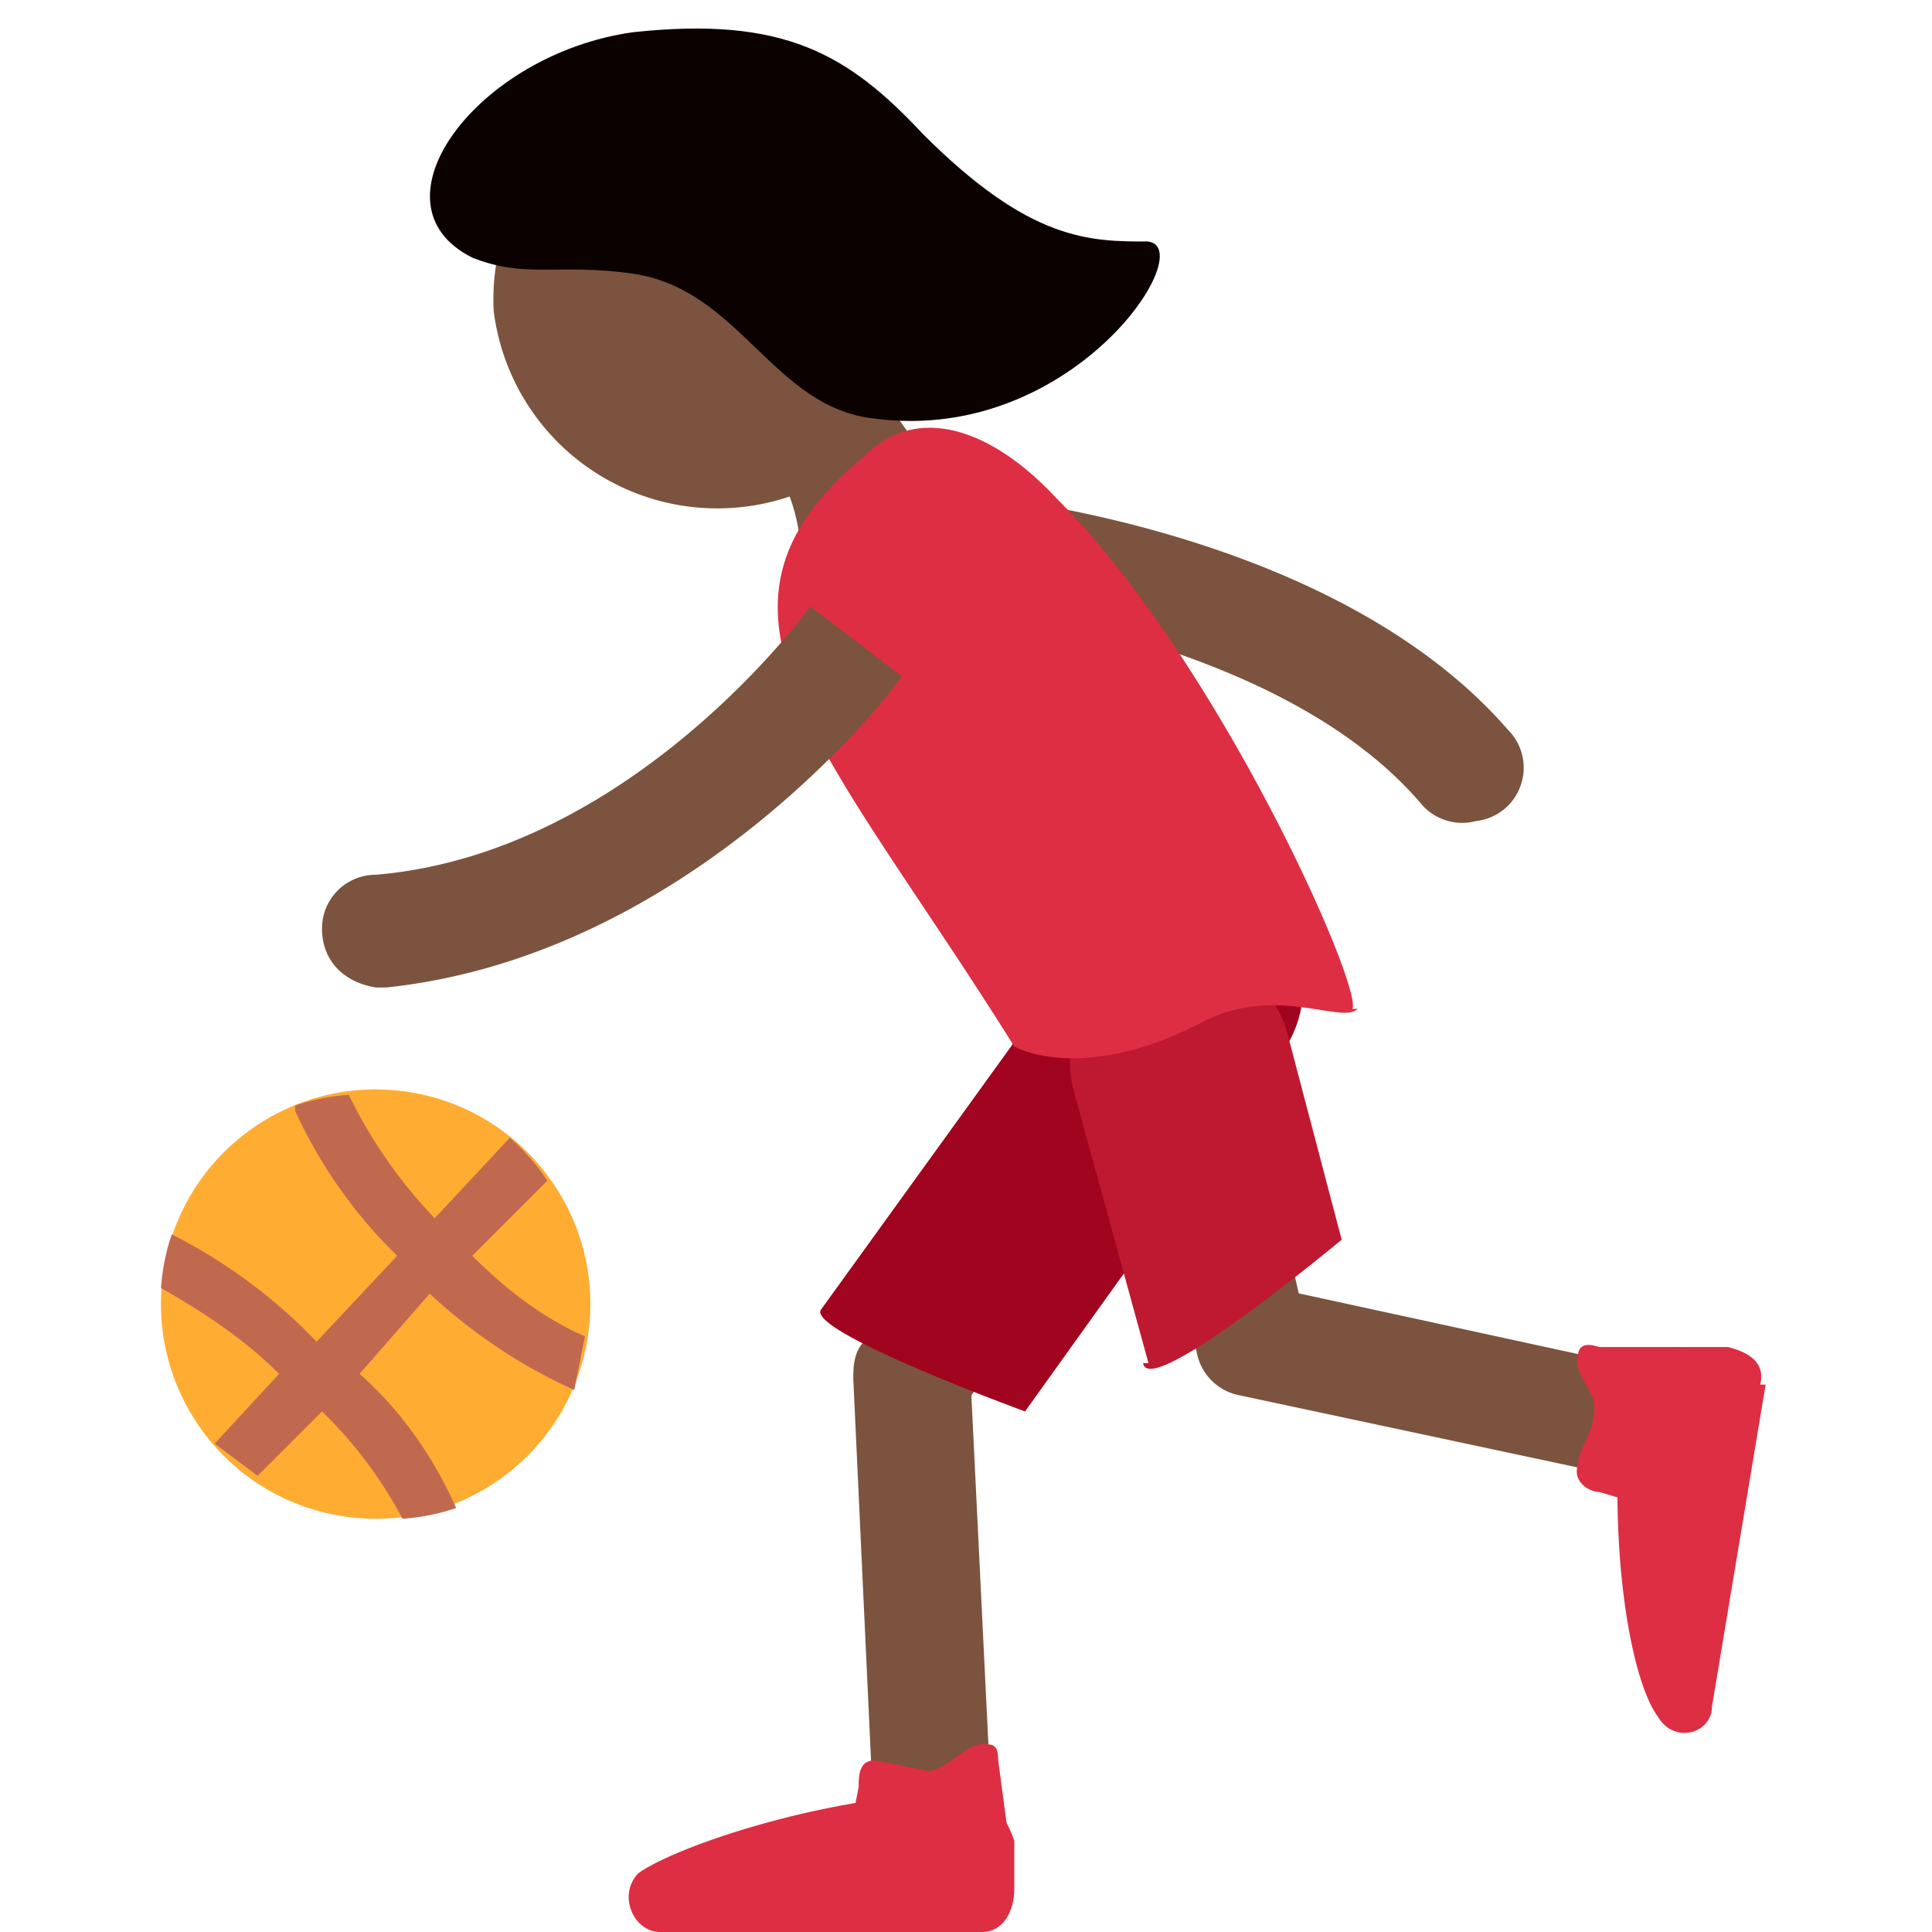 <svg xmlns="http://www.w3.org/2000/svg" viewBox="0 0 36 36"><path fill="#7C533E" d="M30.9 27.6h-.3L23.1 26a1 1 0 0 1-.8-.8l-1.2-5 .1-.9a1 1 0 0 1 1-.5c.5 0 .9.4 1 .9l1 4.4 6.9 1.5a1 1 0 0 1 .8 1.3 1 1 0 0 1-1 .8zM11.3 4.5c-1.1.5.5 2.1.5 3.5-.1.9 1.7.6 1.7.6s1.1-.6 1.4 1.4c.3 2 3.1 2 2.9 0-.3-2-2.2-2.7-1.6-4.4 1.2-4.2-4.9-1.1-4.9-1.1z"/><path fill="#7C533E" d="M27.5 15.3a1 1 0 0 1-1-.3c-2.7-3.2-8.8-3.8-8.9-3.8a1 1 0 0 1 .2-2c.3 0 7 .6 10.3 4.4a1 1 0 0 1-.6 1.7zm-10 20a1 1 0 0 1-1.2-1l-.4-8.6c0-.2 0-.5.2-.7l5.2-7.3a1 1 0 0 1 1.8 1.3l-5 7 .4 8.2a1 1 0 0 1-1 1.1z"/><path fill="#A0041E" d="M15.3 24.4l5.2-7.2a2 2 0 0 1 3.4 2.4l-4.8 6.7s-4.1-1.5-3.8-1.9z"/><path fill="#BE1931" d="M21.4 25.4L20 20.3a2 2 0 1 1 4-1l1 3.8s-3.6 3-3.7 2.3z"/><path fill="#7C533E" d="M17.3 3.8a4.2 4.2 0 1 1-8.1 2 4.2 4.2 0 0 1 8-2z"/><path fill="#0B0200" d="M21.4 4.5c-1.1 0-2.2 0-4.2-2C15.8 1 14.6.3 11.8.6c-2.9.4-5 3.2-3 4.2 1 .4 1.6.1 3 .3 2 .3 2.6 2.5 4.5 2.7 3.8.5 6.2-3.4 5-3.3z"/><ellipse transform="rotate(-80.8 7 24.3)" fill="#FFAC33" cx="7" cy="24.3" rx="4" ry="4"/><path fill="#C1694F" d="M8 24.1a10 10 0 0 0 2.7 1.8l.2-1c-.7-.3-1.4-.8-2.1-1.5l1.4-1.4a4 4 0 0 0-.7-.8l-1.4 1.5a9 9 0 0 1-1.6-2.3 4 4 0 0 0-1 .2v.1a9 9 0 0 0 1.9 2.7L5.9 25a10 10 0 0 0-2.7-2 4 4 0 0 0-.2 1c.7.4 1.5.9 2.2 1.6L4 26.9l.8.6L6 26.3a8 8 0 0 1 1.5 2 4 4 0 0 0 1-.2c-.4-.9-1-1.8-1.8-2.5L8.1 24z"/><path fill="#DD2E44" d="M18.3 36c.4 0 .6-.4.6-.8v-.9c-.1-.3-.4-.9-.8-.9-2.6 0-5.5 1-6.2 1.5-.4.4-.1 1.1.4 1.1h6zm7-17.2c-.3.3-1.6-.5-3 .3-2.2 1.1-3.4.4-3.4.4-3.5-5.6-6.3-8.1-2.8-11 1-1 2.4-.5 3.6.8 3 3 5.7 9.1 5.5 9.5z"/><path fill="#DD2E44" d="M18.4 34.7h-2c-.2 0-.6-.2-.6-.4l.2-1c0-.2 0-.5.3-.5l1 .2c.3 0 .7-.5 1-.5.2 0 .3 0 .3.3l.2 1.5c0 .2-.3.4-.4.4zm14.4-8.9c.1-.4-.2-.6-.6-.7h-.9c-.3 0-1 .2-1 .5-.4 2.6 0 5.6.6 6.4.3.5 1 .3 1-.2l1-6z"/><path fill="#DD2E44" d="M31.6 25.6l-.3 2c0 .2-.3.5-.5.5l-1-.3c-.2 0-.5-.2-.4-.5 0-.3.3-.6.3-1 .1-.3-.4-.7-.3-1 0-.2.1-.3.4-.2h1.5c.2 0 .3.3.3.5z"/><path fill="#7C533E" d="M15.1 11.3s-3.3 4.6-8.1 5a1 1 0 0 0-1 1c0 .6.4 1 1 1.1h.2c5.7-.6 9.5-5.6 9.6-5.8l-1.7-1.3z"/></svg>
